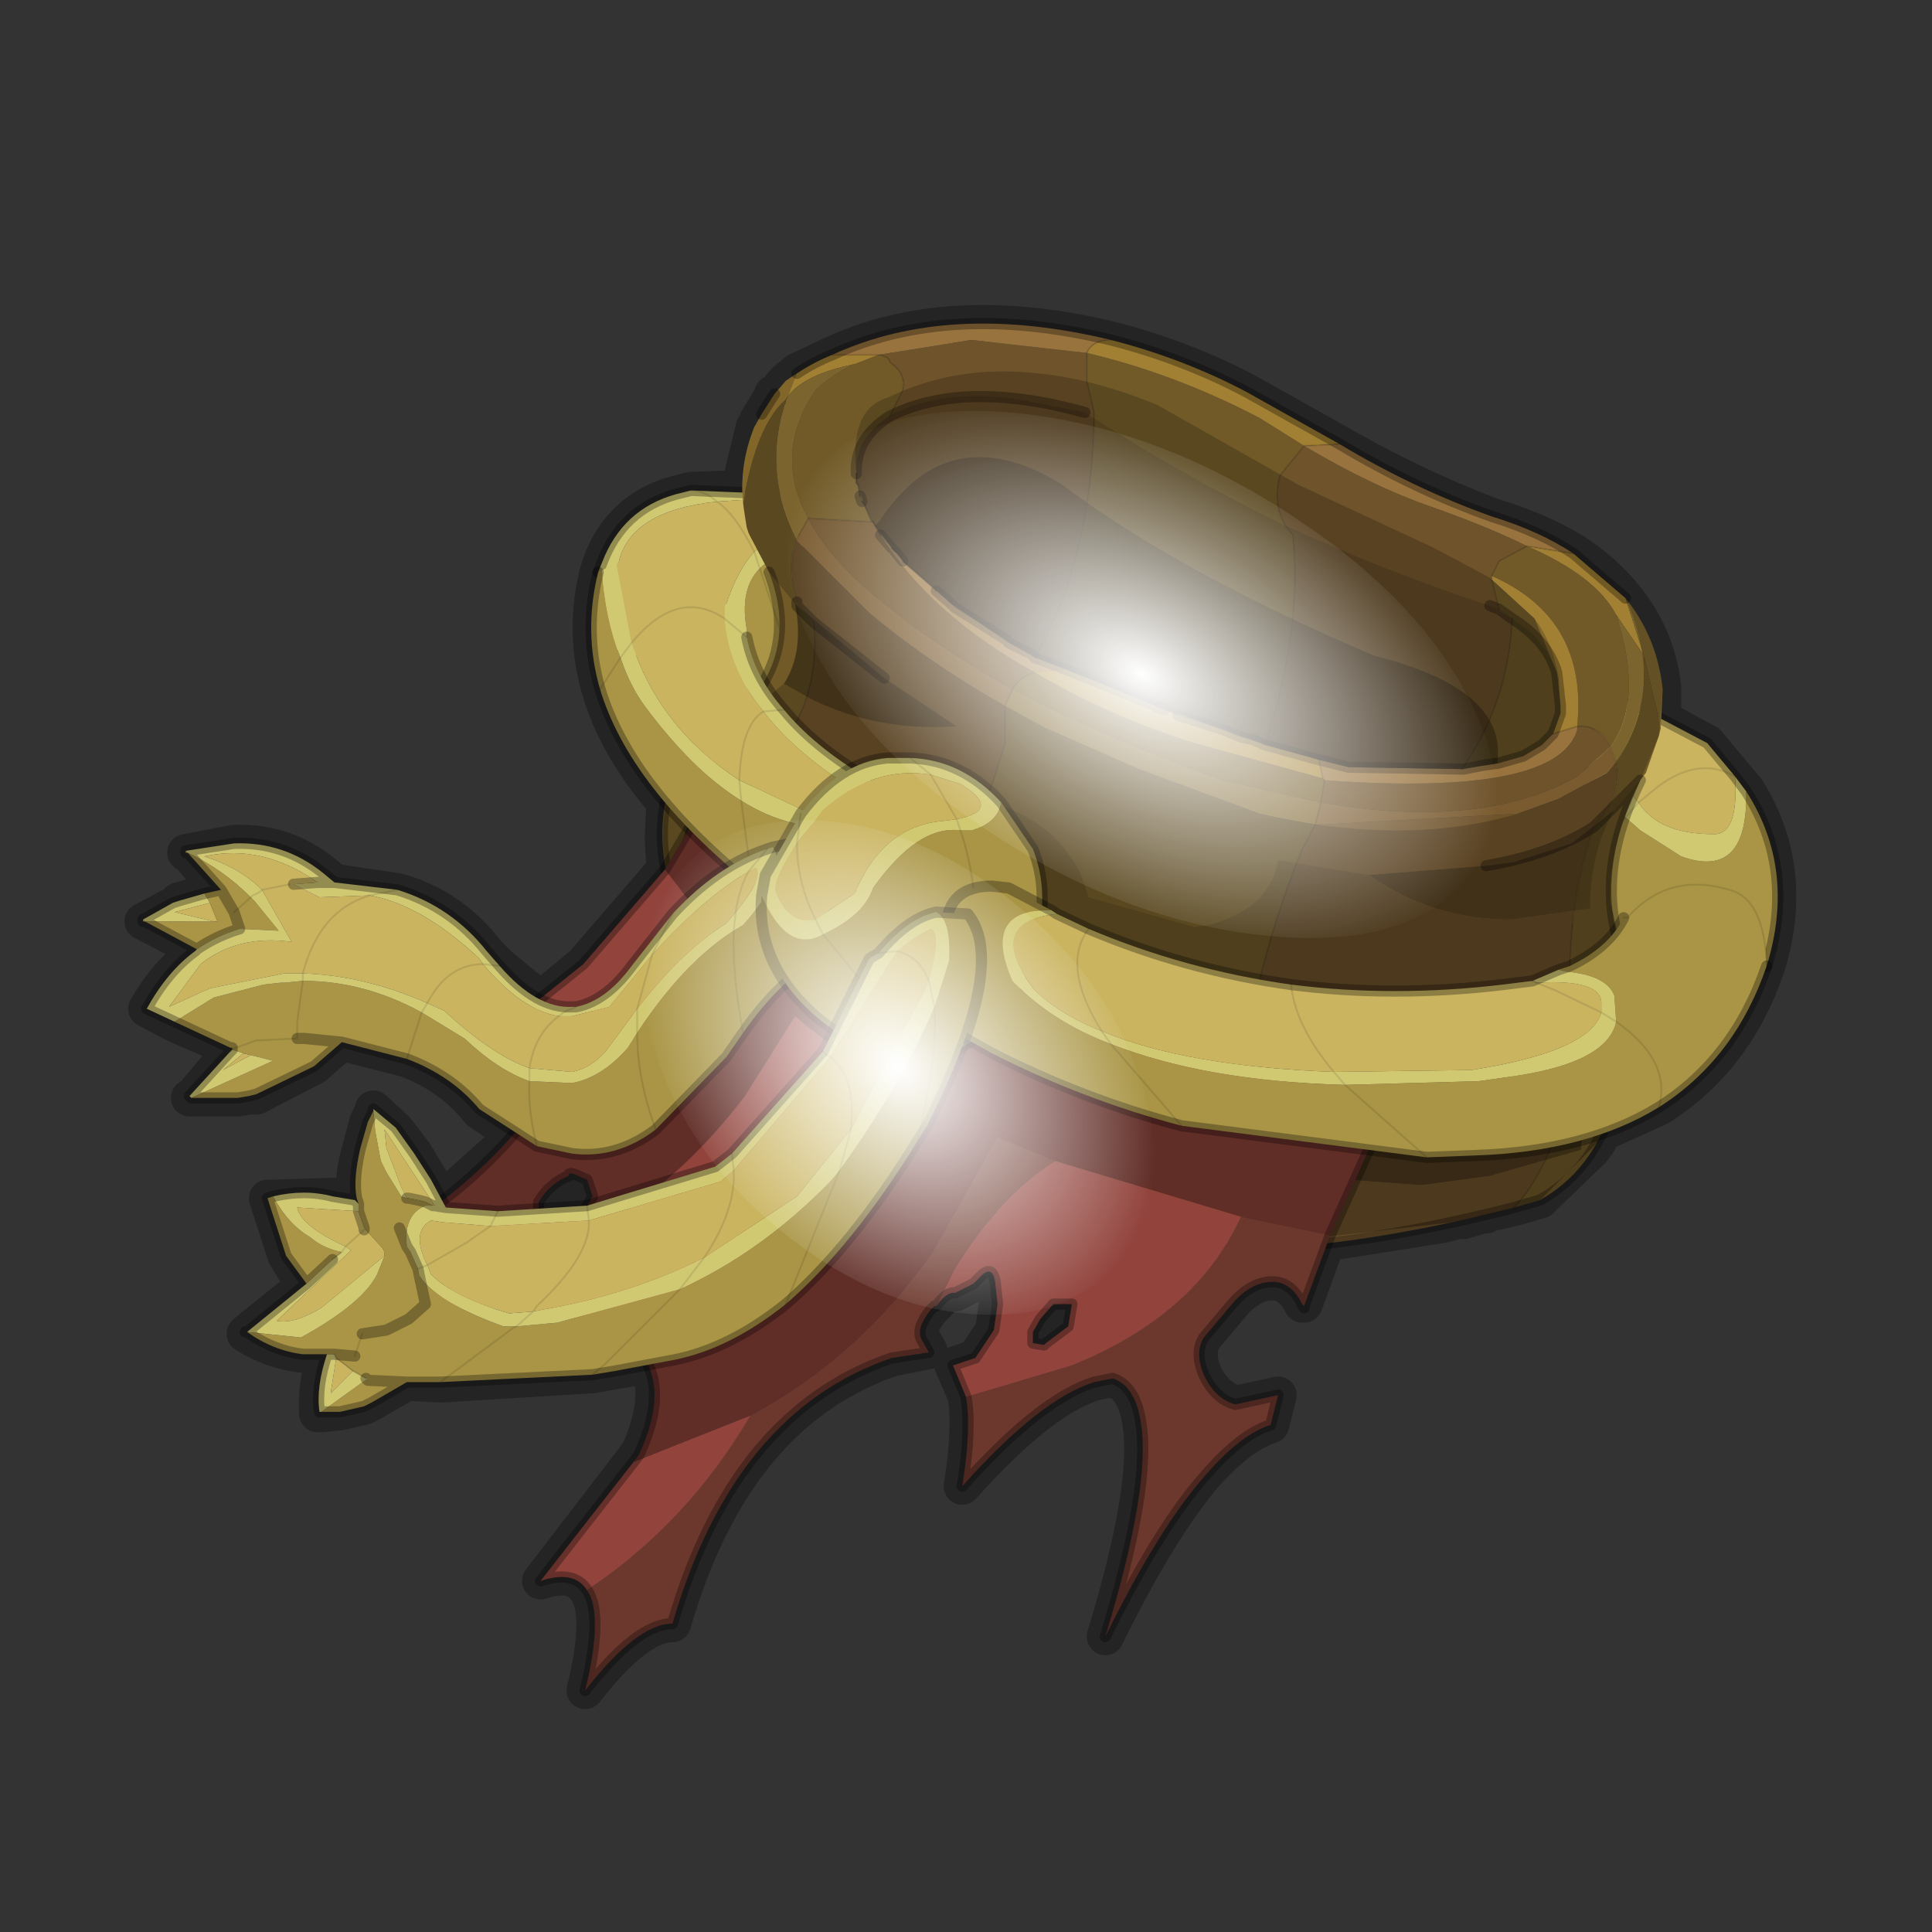 <?xml version="1.0" encoding="UTF-8" standalone="no"?>
<svg xmlns:xlink="http://www.w3.org/1999/xlink" height="520.0px" width="520.0px" xmlns="http://www.w3.org/2000/svg">
  <rect width="100%" height="100%" fill="#333333" stroke="none"/>
  <g transform="matrix(10.0, 0.0, 0.0, 10.0, 0.0, 0.0)">
    <use height="52.0" transform="matrix(1.0, 0.0, 0.0, 1.0, 0.0, 0.0)" width="52.0" xlink:href="#shape0"/>
    <use height="136.85" transform="matrix(0.129, 0.041, 0.0, 0.092, 21.165, 8.819)" width="148.25" xlink:href="#sprite0"/>
    <use height="136.85" transform="matrix(0.093, 0.029, 0.0, 0.091, 17.282, 20.356)" width="148.25" xlink:href="#sprite0"/>
  </g>
  <defs>
    <g id="shape0" transform="matrix(1.0, 0.0, 0.0, 1.0, 0.0, 0.0)">
      <path d="M52.0 0.0 L52.0 52.0 0.0 52.0 0.0 0.0 52.0 0.0" fill="#795fa9" fill-opacity="0.0" fill-rule="evenodd" stroke="none"/>
      <path d="M40.15 13.9 Q41.45 14.3 42.35 14.85 43.2 15.4 43.75 16.1 44.6 17.15 44.75 18.5 L44.75 19.15 44.75 19.35 45.95 20.0 46.7 20.9 47.0 21.25 Q48.35 23.4 47.55 26.0 46.7 28.5 44.65 29.8 L43.1 30.5 43.05 30.65 43.0 30.75 42.85 30.95 41.45 32.3 40.75 32.5 40.1 32.65 40.05 32.65 40.0 32.7 39.9 32.7 39.4 32.85 39.2 32.85 39.05 32.9 38.85 32.95 35.7 33.45 35.1 35.1 35.05 35.1 Q34.75 34.5 34.25 34.5 33.7 34.5 33.2 35.05 L32.4 36.0 Q32.15 36.4 32.4 37.0 32.7 37.6 33.25 37.8 L34.4 37.55 34.2 38.35 Q33.4 38.6 32.45 39.65 31.2 41.1 29.75 44.05 31.0 39.95 30.7 38.25 30.55 37.3 29.95 37.1 L29.45 37.2 Q28.0 37.65 25.9 40.0 26.15 38.45 26.0 37.55 L25.65 36.75 26.25 36.55 26.75 35.8 26.85 35.05 26.8 34.6 Q26.75 33.95 26.35 34.4 L26.2 34.55 25.7 34.8 Q25.5 34.75 25.2 35.1 L25.15 35.15 25.05 35.25 Q24.65 35.75 24.8 36.0 L25.0 36.35 24.0 36.55 Q19.75 38.0 18.1 43.7 17.15 43.7 15.75 45.5 16.25 43.45 15.8 42.8 15.45 42.25 14.55 42.55 L17.2 39.1 Q17.85 37.65 17.45 36.75 L16.5 36.9 15.95 37.0 11.85 37.25 10.95 37.2 10.0 37.75 9.8 37.85 9.15 38.0 8.65 38.05 8.55 38.05 Q8.5 37.35 8.75 36.5 L8.15 36.45 Q7.3 36.35 6.6 35.9 L6.65 35.85 8.2 34.6 7.7 33.8 7.2 32.25 7.35 32.25 8.95 32.2 9.55 32.35 9.65 32.4 9.6 32.3 Q9.45 31.8 9.7 30.95 L9.9 30.2 10.05 29.9 10.05 29.85 10.65 30.4 11.15 31.05 11.6 31.8 11.9 32.3 13.85 30.55 12.9 29.9 Q12.15 28.95 10.95 28.5 L9.2 28.05 8.45 28.7 6.9 29.5 6.7 29.5 6.4 29.55 5.15 29.55 5.1 29.55 5.15 29.55 6.2 28.3 6.25 28.25 6.25 28.2 6.2 28.2 4.7 27.55 3.95 27.15 Q4.5 26.2 5.25 25.65 L5.3 25.6 5.3 25.55 3.85 24.8 4.7 24.35 4.8 24.25 5.5 24.05 5.95 24.0 5.05 22.95 5.0 22.95 6.3 22.7 Q7.65 22.65 8.7 23.5 L9.0 23.75 10.7 24.0 Q12.15 24.4 13.1 25.65 L13.45 26.0 14.55 26.9 15.7 25.95 17.9 23.4 17.9 23.35 17.85 22.55 17.9 21.6 Q16.6 20.1 16.15 18.55 15.7 17.0 16.1 15.4 L16.2 15.1 Q16.75 13.7 18.2 13.3 L18.6 13.2 20.0 13.15 20.0 12.75 20.3 11.5 20.35 11.5 20.4 11.3 20.8 10.65 20.8 10.6 20.85 10.6 21.15 10.25 21.45 10.0 22.4 9.55 Q25.55 8.1 29.9 9.15 31.85 9.65 33.55 10.55 L36.05 11.95 Q38.05 13.1 40.15 13.9 M28.85 35.1 L28.75 35.7 28.15 36.15 28.1 36.2 27.8 36.15 27.8 35.95 27.8 35.85 28.0 35.5 28.35 35.1 28.85 35.1 M14.5 32.35 L14.5 32.6 15.8 32.45 15.85 32.45 15.95 32.2 15.8 31.75 15.45 31.55 Q15.3 31.55 15.3 31.65 14.8 31.8 14.5 32.35" fill="none" stroke="#000000" stroke-linecap="round" stroke-linejoin="round" stroke-opacity="0.302" stroke-width="1.0"/>
      <path d="M46.7 20.9 Q46.8 22.5 46.1 22.45 44.65 22.45 44.1 21.6 L44.65 21.15 Q45.75 20.35 46.7 20.9 45.75 20.35 44.65 21.15 L44.1 21.6 42.85 20.15 43.1 18.5 45.95 20.0 46.7 20.9" fill="#cab460" fill-rule="evenodd" stroke="none"/>
      <path d="M42.75 20.75 L43.75 22.0 44.15 22.35 45.25 23.05 Q47.05 23.7 47.0 21.3 48.35 23.4 47.55 26.0 L45.05 26.55 42.1 24.7 42.15 24.35 Q43.0 22.9 43.75 22.0 43.0 22.9 42.15 24.35 L42.75 20.75" fill="#a99545" fill-rule="evenodd" stroke="none"/>
      <path d="M44.1 21.6 Q44.65 22.45 46.1 22.45 46.8 22.5 46.7 20.9 L47.0 21.3 Q47.05 23.7 45.25 23.05 L44.15 22.35 43.75 22.0 42.75 20.75 42.85 20.15 44.1 21.6 43.75 22.0 44.1 21.6" fill="#d1c872" fill-rule="evenodd" stroke="none"/>
      <path d="M42.85 20.15 L42.75 20.75 42.15 24.35 42.1 24.7 45.05 26.55 47.55 26.0 Q48.35 23.4 47.0 21.3 L46.7 20.9 45.95 20.0 43.1 18.5 42.85 20.15" fill="none" stroke="#000000" stroke-linecap="round" stroke-linejoin="round" stroke-opacity="0.302" stroke-width="0.3"/>
      <path d="M46.7 20.9 Q45.75 20.35 44.65 21.15 L44.1 21.6 M43.75 22.0 L44.1 21.6 M42.15 24.35 Q43.0 22.9 43.75 22.0" fill="none" stroke="#000000" stroke-linecap="round" stroke-linejoin="round" stroke-opacity="0.102" stroke-width="0.05"/>
      <path d="M19.3 13.5 L20.8 13.4 20.9 14.4 20.3 14.85 Q19.8 13.85 19.3 13.5 19.8 13.85 20.3 14.85 19.85 15.35 19.55 16.25 L19.5 16.3 19.5 16.65 Q19.6 17.75 20.2 18.7 L17.15 17.65 17.0 17.3 16.6 15.2 16.65 15.15 Q16.95 13.75 19.3 13.5" fill="#cab460" fill-rule="evenodd" stroke="none"/>
      <path d="M20.45 15.3 Q20.8 14.95 21.4 14.8 L21.65 14.8 22.05 15.85 21.3 18.05 21.0 16.95 20.45 15.3 21.0 16.95 21.3 18.05 21.0 19.0 20.4 18.8 20.1 17.15 20.1 16.95 Q19.9 15.85 20.45 15.3" fill="#a99545" fill-rule="evenodd" stroke="none"/>
      <path d="M19.3 13.5 Q18.95 13.2 18.6 13.2 18.95 13.2 19.3 13.5 16.95 13.75 16.65 15.15 L16.6 15.2 17.0 17.3 17.15 17.65 16.5 17.45 16.1 15.4 16.2 15.15 Q16.75 13.7 18.2 13.3 L18.6 13.2 21.0 13.3 21.65 14.8 21.4 14.8 Q20.8 14.95 20.45 15.3 L20.3 14.85 20.45 15.3 Q19.9 15.85 20.1 16.95 L20.1 17.15 20.4 18.8 20.2 18.7 Q19.6 17.75 19.5 16.65 L19.5 16.3 19.55 16.25 Q19.85 15.35 20.3 14.85 L20.9 14.4 20.8 13.4 19.3 13.5" fill="#d1c872" fill-rule="evenodd" stroke="none"/>
      <path d="M21.65 14.8 L21.0 13.3 18.6 13.2 18.2 13.3 Q16.75 13.7 16.2 15.15 L16.1 15.4 M21.3 18.05 L22.05 15.85 21.65 14.8 M21.0 19.0 L21.3 18.05" fill="none" stroke="#000000" stroke-linecap="round" stroke-linejoin="round" stroke-opacity="0.302" stroke-width="0.3"/>
      <path d="M18.6 13.2 Q18.95 13.2 19.3 13.5 19.8 13.85 20.3 14.85 L20.45 15.3 21.0 16.95 21.3 18.05" fill="none" stroke="#000000" stroke-linecap="round" stroke-linejoin="round" stroke-opacity="0.102" stroke-width="0.05"/>
      <path d="M29.25 9.5 Q31.6 10.05 33.9 11.25 L35.1 12.0 34.45 12.8 Q34.2 13.75 34.8 14.4 35.05 17.0 34.05 20.05 L33.7 19.9 33.45 19.85 33.3 19.8 32.95 19.65 31.7 19.25 31.55 19.15 31.35 19.1 31.55 19.15 31.7 19.25 31.35 19.1 31.2 19.05 31.15 19.05 31.1 19.0 28.65 18.0 27.85 17.7 Q29.4 15.05 29.45 11.1 L29.25 10.25 29.25 9.5 M23.65 9.55 Q23.95 9.6 23.95 9.75 24.4 10.05 24.3 10.5 L23.95 11.2 Q23.0 11.8 23.05 12.75 L23.05 13.0 23.1 13.05 23.15 13.35 23.2 13.5 23.25 13.55 23.45 14.0 23.5 14.05 21.75 13.95 Q20.8 12.2 21.95 10.5 22.35 10.1 23.0 9.8 L23.65 9.55 M27.05 19.0 L28.15 19.6 30.65 20.7 33.9 21.9 34.35 22.0 35.4 22.2 35.05 22.85 Q33.55 26.55 33.25 30.45 33.3 33.2 32.65 33.65 26.5 33.65 22.7 30.5 22.2 29.55 22.85 28.35 25.6 24.9 27.05 20.0 L27.05 19.0 M35.55 21.6 L32.9 21.0 Q29.7 19.85 27.25 18.55 27.45 18.2 27.85 18.1 29.9 19.3 32.15 20.0 L35.6 20.95 35.65 21.0 35.55 21.6 M40.15 15.5 L40.35 15.1 41.1 14.7 Q42.95 15.5 43.5 16.55 44.25 18.85 43.35 20.1 43.05 19.5 42.45 19.55 42.75 16.65 40.15 15.5 M40.7 16.65 L40.35 16.4 40.15 15.6 41.3 16.65 41.9 18.1 Q41.65 17.25 40.7 16.65 41.65 17.25 41.9 18.1 L42.0 19.0 42.0 19.05 42.0 19.1 42.0 19.2 41.8 19.75 41.55 20.0 41.5 20.05 41.0 20.35 40.3 20.55 40.25 20.55 39.9 20.6 39.4 20.7 39.35 20.7 Q40.6 18.9 40.7 16.65 M44.7 19.6 L44.65 19.8 44.3 20.8 44.15 21.0 Q42.9 23.5 43.65 25.6 44.2 30.75 41.45 32.3 L40.75 32.5 Q42.05 31.1 42.4 28.1 41.95 25.05 42.9 22.25 L44.15 21.0 42.9 22.25 Q43.7 21.35 43.5 20.5 44.35 19.3 44.25 17.65 L44.7 19.6 M20.0 13.55 Q20.35 11.45 21.15 10.75 L21.15 10.85 21.1 10.9 21.1 10.95 Q20.55 12.8 21.45 14.5 21.15 15.2 21.45 16.2 L21.45 16.3 21.9 16.75 Q22.15 19.3 20.2 20.95 18.95 22.15 18.3 24.65 16.7 20.65 20.5 18.45 21.35 17.1 20.7 15.4 L20.2 14.45 20.15 14.35 20.1 14.2 20.0 13.55" fill="#715a28" fill-rule="evenodd" stroke="none"/>
      <path d="M29.25 9.5 L29.25 10.25 29.45 11.1 Q29.4 15.05 27.85 17.7 L27.75 17.6 27.15 17.3 27.05 17.2 25.7 16.35 25.6 16.25 25.2 15.9 25.1 15.8 24.35 15.15 24.3 15.1 24.1 14.85 24.0 14.75 23.7 14.4 Q25.05 16.55 27.85 18.1 27.45 18.2 27.25 18.55 25.1 17.35 23.5 16.0 22.3 15.0 21.75 13.95 L23.5 14.05 23.45 14.0 23.25 13.55 23.2 13.5 23.15 13.35 23.1 13.05 23.05 13.0 23.05 12.75 Q23.0 11.8 23.95 11.2 L24.3 10.5 Q24.4 10.05 23.95 9.75 23.95 9.6 23.65 9.55 L26.15 9.15 29.25 9.5 M34.05 20.05 Q35.05 17.0 34.8 14.4 34.2 13.75 34.45 12.8 L35.1 12.0 Q36.95 13.1 38.55 13.65 40.1 14.2 41.1 14.7 L40.35 15.1 40.15 15.5 40.15 15.6 40.35 16.4 40.1 16.3 40.35 16.4 40.7 16.65 Q40.6 18.9 39.35 20.7 L36.3 20.65 35.5 20.45 34.05 20.05 M29.2 11.1 Q25.95 10.2 23.95 11.2 25.95 10.2 29.2 11.1 M21.45 14.5 L21.45 14.55 23.4 16.5 Q25.0 17.85 27.05 19.0 L27.05 20.0 Q25.6 24.9 22.85 28.35 22.2 29.55 22.7 30.5 L21.05 28.9 Q19.05 26.55 18.3 24.65 18.95 22.15 20.2 20.95 22.15 19.3 21.9 16.75 L21.45 16.3 21.45 16.2 Q21.15 15.2 21.45 14.5 M32.65 33.65 Q33.3 33.2 33.25 30.45 33.55 26.55 35.05 22.85 L35.4 22.2 40.85 21.9 41.95 21.5 43.25 20.8 43.5 20.5 Q43.7 21.35 42.9 22.25 41.75 23.0 40.0 23.3 41.75 23.0 42.9 22.25 41.95 25.05 42.4 28.1 42.05 31.1 40.75 32.5 36.3 33.65 32.65 33.65 M43.35 20.1 L42.45 20.9 Q39.85 22.35 35.55 21.6 L35.65 21.0 Q41.9 21.45 42.45 19.65 L42.45 19.55 Q43.05 19.5 43.35 20.1 M23.8 18.25 L21.9 16.75 23.8 18.25 M23.7 14.4 L23.5 14.05 23.7 14.4 M24.1 14.85 L24.05 14.8 24.0 14.75 24.05 14.8 24.1 14.85" fill="#6f532b" fill-rule="evenodd" stroke="none"/>
      <path d="M35.1 12.0 L33.9 11.25 Q31.6 10.05 29.25 9.5 29.4 9.15 29.9 9.15 31.85 9.65 33.55 10.55 L36.05 11.95 35.1 12.0 M28.65 18.0 L31.1 19.0 31.15 19.05 31.2 19.05 31.35 19.1 31.7 19.25 32.95 19.65 33.3 19.8 33.45 19.85 33.7 19.9 34.05 20.05 35.5 20.45 35.6 20.95 32.15 20.0 Q29.9 19.3 27.85 18.1 L28.65 18.0 M41.1 14.7 L42.35 14.9 43.75 16.1 44.25 17.65 43.5 16.55 Q42.95 15.5 41.1 14.7 M40.15 15.6 L40.15 15.5 Q42.75 16.65 42.45 19.55 L41.8 19.75 42.0 19.2 42.0 19.1 42.0 19.05 42.0 19.0 41.9 18.1 41.3 16.65 40.15 15.6 M22.4 9.55 L23.65 9.55 23.0 9.8 Q21.55 10.1 21.15 10.75 20.35 11.45 20.0 13.55 19.9 12.5 20.3 11.5 L20.5 11.15 20.75 10.75 20.85 10.6 21.15 10.25 21.45 10.05 Q21.9 9.75 22.4 9.55" fill="#a28033" fill-rule="evenodd" stroke="none"/>
      <path d="M27.85 17.7 L28.65 18.0 27.85 18.1 Q25.05 16.55 23.7 14.4 L24.0 14.75 24.1 14.85 24.3 15.1 24.35 15.15 25.1 15.8 25.2 15.9 25.6 16.25 25.7 16.35 27.05 17.2 27.15 17.3 27.75 17.6 27.85 17.7 M35.1 12.0 L36.05 11.95 Q38.05 13.15 40.15 13.9 41.45 14.3 42.35 14.9 L41.1 14.7 Q40.1 14.2 38.55 13.65 36.95 13.1 35.1 12.0 M29.9 9.15 Q29.4 9.15 29.25 9.5 L26.15 9.15 23.65 9.55 22.4 9.55 Q25.55 8.1 29.9 9.15 M35.65 21.0 L35.6 20.95 35.5 20.45 36.3 20.65 39.35 20.7 39.4 20.7 39.9 20.6 40.25 20.55 40.3 20.55 41.0 20.35 41.5 20.05 41.55 20.0 41.8 19.75 42.45 19.55 42.45 19.65 Q41.9 21.45 35.65 21.0" fill="#98733d" fill-rule="evenodd" stroke="none"/>
      <path d="M27.05 19.0 L27.25 18.55 Q29.7 19.85 32.9 21.0 L35.55 21.6 35.4 22.2 34.35 22.0 33.9 21.9 30.65 20.7 28.15 19.6 27.05 19.0 M21.75 13.95 L21.7 14.05 21.45 14.5 Q20.55 12.8 21.1 10.95 L21.1 10.9 21.15 10.85 21.15 10.75 Q21.55 10.1 23.0 9.8 22.35 10.1 21.95 10.5 20.8 12.2 21.75 13.95 M43.5 20.5 L43.35 20.15 43.35 20.1 Q44.25 18.85 43.5 16.55 L44.25 17.65 43.75 16.1 Q44.6 17.15 44.75 18.55 L44.7 19.6 44.25 17.65 Q44.35 19.3 43.5 20.5" fill="#7c642e" fill-rule="evenodd" stroke="none"/>
      <path d="M27.25 18.55 L27.05 19.0 Q25.0 17.85 23.4 16.5 L21.45 14.55 21.45 14.5 21.7 14.05 21.75 13.95 Q22.3 15.0 23.5 16.0 25.1 17.35 27.25 18.55 M35.4 22.2 L35.55 21.6 Q39.85 22.35 42.45 20.9 L43.35 20.1 43.35 20.15 43.5 20.5 43.25 20.8 41.95 21.5 40.85 21.9 35.4 22.2" fill="#7a5b30" fill-rule="evenodd" stroke="none"/>
      <path d="M29.25 9.5 L29.25 10.25 29.45 11.1 Q29.4 15.05 27.85 17.7 M34.05 20.05 Q35.05 17.0 34.8 14.4 34.2 13.75 34.45 12.8 L35.1 12.0 36.05 11.95 M29.9 9.15 Q29.4 9.15 29.25 9.5 M23.65 9.55 Q23.95 9.6 23.95 9.75 24.4 10.05 24.3 10.5 L23.95 11.2 M27.25 18.55 L27.05 19.0 27.05 20.0 Q25.6 24.9 22.85 28.35 22.2 29.55 22.7 30.5 M35.4 22.2 L35.55 21.6 35.65 21.0 35.6 20.95 M21.75 13.95 L21.7 14.05 21.45 14.5 Q21.15 15.2 21.45 16.2 M32.65 33.65 Q33.3 33.2 33.25 30.45 33.55 26.55 35.05 22.85 L35.4 22.2 M43.5 20.5 L43.35 20.15 43.35 20.1 M27.85 18.1 Q27.45 18.2 27.25 18.55 M40.15 15.5 L40.35 15.1 41.1 14.7 42.35 14.9 M40.15 15.6 L40.15 15.5 M42.45 19.55 Q43.05 19.5 43.35 20.1 M40.15 15.6 L40.35 16.4 M41.8 19.75 L42.45 19.55 M42.9 22.25 Q41.95 25.05 42.4 28.1 42.05 31.1 40.75 32.5 M43.5 20.5 Q43.7 21.35 42.9 22.25 M39.35 20.7 Q40.6 18.9 40.7 16.65 M35.5 20.45 L35.6 20.95 M23.65 9.55 L22.4 9.55 M23.5 14.05 L21.75 13.95 M18.3 24.65 Q18.95 22.15 20.2 20.95 22.15 19.3 21.9 16.75" fill="none" stroke="#000000" stroke-linecap="round" stroke-linejoin="round" stroke-opacity="0.102" stroke-width="0.05"/>
      <path d="M27.85 17.7 L28.65 18.0 31.1 19.0 31.15 19.05 31.2 19.05 31.35 19.1 M31.7 19.25 L32.95 19.65 33.3 19.8 33.45 19.85 33.7 19.9 34.05 20.05 35.5 20.45 36.3 20.65 39.35 20.7 39.4 20.7 39.9 20.6 40.25 20.55 40.3 20.55 41.0 20.35 41.5 20.05 41.55 20.0 41.8 19.75 42.0 19.2 42.0 19.1 42.0 19.05 42.0 19.0 41.9 18.1 M36.05 11.95 L33.55 10.55 Q31.85 9.65 29.9 9.15 M23.95 11.2 Q25.95 10.2 29.2 11.1 M27.85 17.7 L27.75 17.6 27.15 17.3 27.05 17.2 25.7 16.35 25.6 16.25 25.2 15.9 M24.3 15.1 L24.1 14.85 M24.0 14.75 L23.7 14.4 M22.7 30.5 Q26.5 33.65 32.65 33.65 M42.35 14.9 Q41.45 14.3 40.15 13.9 38.05 13.15 36.05 11.95 M40.35 16.4 L40.1 16.3 M40.35 16.4 L40.7 16.65 Q41.65 17.25 41.9 18.1 M42.35 14.9 L43.75 16.1 M44.15 21.0 Q42.9 23.5 43.65 25.6 44.2 30.75 41.45 32.3 L40.75 32.5 Q36.3 33.65 32.65 33.65 M42.9 22.25 Q41.75 23.0 40.0 23.3 M44.15 21.0 L42.9 22.25 M22.4 9.55 Q21.9 9.75 21.45 10.05 M20.85 10.6 L20.75 10.75 20.5 11.15 M21.45 16.2 L21.45 16.3 21.9 16.75 23.8 18.25 M23.95 11.2 Q23.0 11.8 23.05 12.75 M23.15 13.35 L23.2 13.5 M18.3 24.65 Q16.7 20.65 20.5 18.45 21.35 17.1 20.7 15.4 M22.7 30.5 L21.05 28.9 Q19.05 26.55 18.3 24.65 M22.4 9.55 Q25.55 8.1 29.9 9.15" fill="none" stroke="#000000" stroke-linecap="round" stroke-linejoin="round" stroke-opacity="0.302" stroke-width="0.3"/>
      <path d="M31.35 19.1 L31.55 19.15 31.7 19.25 M25.2 15.9 L25.1 15.8 24.35 15.15 24.3 15.1 M23.05 12.75 L23.05 13.0 23.1 13.05 23.15 13.35 M23.2 13.5 L23.25 13.55 23.45 14.0 23.5 14.05 23.7 14.4 M24.0 14.75 L24.05 14.8 24.1 14.85" fill="none" stroke="#000000" stroke-linecap="round" stroke-linejoin="round" stroke-opacity="0.302" stroke-width="0.05"/>
      <path d="M41.95 18.25 L41.85 17.95 41.65 17.55 41.25 17.05 40.7 16.65 40.35 16.45 40.35 16.4 40.1 16.3 Q37.2 15.35 34.4 14.05 31.75 12.75 29.2 11.1 L27.45 10.75 Q25.4 10.45 24.0 11.15 L23.95 11.2 Q23.0 11.8 23.05 12.75 22.85 11.0 23.9 10.7 25.75 9.8 27.95 10.05 29.45 10.2 31.15 10.9 L34.95 13.05 38.6 14.75 40.1 15.55 41.3 16.65 Q41.8 17.3 41.95 18.25 M42.0 19.05 L42.0 19.0 Q42.0 18.8 42.0 19.05 M21.4 16.25 L20.7 15.4 20.2 14.45 20.15 14.35 20.1 14.2 Q19.8 12.75 20.3 11.5 L20.8 10.65 20.85 10.6 21.15 10.25 21.45 10.05 21.1 10.95 Q20.55 12.8 21.45 14.55 L23.4 16.5 Q25.45 18.2 28.15 19.6 L30.65 20.7 33.9 21.9 34.35 22.0 Q38.0 22.75 40.85 21.9 L41.95 21.5 43.25 20.8 Q44.95 18.8 43.75 16.1 44.6 17.15 44.75 18.55 L44.65 19.8 44.15 21.0 43.45 21.8 42.3 22.7 40.75 23.2 40.0 23.3 36.85 23.55 34.4 23.15 Q34.15 24.5 32.5 24.9 L32.15 24.95 29.3 24.15 29.1 23.55 Q28.4 22.1 26.7 21.6 L25.4 25.25 19.35 20.45 Q18.7 21.5 18.3 22.85 L18.65 23.25 19.7 24.3 18.55 25.2 18.3 24.65 18.1 24.0 Q17.8 23.1 17.85 22.3 17.9 20.75 19.05 19.55 L19.35 20.45 Q20.1 19.2 21.1 18.4 L21.8 18.8 Q23.6 19.7 25.75 19.55 L23.8 18.25 21.4 16.25" fill="#000000" fill-opacity="0.2" fill-rule="evenodd" stroke="none"/>
      <path d="M23.05 12.75 Q23.0 11.8 23.95 11.2 L24.0 11.15 Q25.4 10.45 27.45 10.75 L29.2 11.1 Q31.75 12.75 34.4 14.05 37.2 15.35 40.1 16.3 L40.35 16.4 40.35 16.45 40.7 16.65 41.25 17.05 41.65 17.55 41.85 17.95 41.95 18.25 42.0 19.0 42.0 19.05 42.0 19.2 41.8 19.75 41.55 20.0 41.5 20.05 41.0 20.35 40.3 20.55 Q40.6 18.55 37.0 17.65 35.0 16.8 33.35 15.95 30.6 14.55 28.6 13.05 27.4 12.3 26.35 12.3 24.8 12.3 23.65 14.05 L23.55 14.15 23.5 14.05 23.25 13.55 23.1 13.05 23.05 13.0 23.05 12.75 M44.15 21.0 L43.65 22.2 Q43.3 23.3 43.35 24.3 L43.65 25.6 43.75 27.3 Q43.7 29.45 43.0 30.75 L41.45 32.3 40.75 32.5 40.0 32.7 39.05 32.9 32.65 33.65 Q28.8 33.65 25.9 32.45 27.75 31.25 27.75 29.65 L31.45 31.05 32.95 31.5 38.25 31.9 40.1 31.65 42.55 30.95 42.9 28.1 32.3 28.1 25.4 25.25 26.7 21.6 Q28.4 22.1 29.1 23.55 L29.3 24.15 32.15 24.95 32.5 24.9 Q34.15 24.5 34.4 23.15 L36.85 23.55 Q38.55 24.75 40.65 24.75 L42.8 24.45 42.8 24.25 Q42.85 22.85 43.45 21.8 L44.15 21.0 M22.1 29.95 L21.05 28.9 20.5 28.2 22.1 26.35 23.55 27.4 22.1 29.95" fill="#000000" fill-opacity="0.302" fill-rule="evenodd" stroke="none"/>
      <path d="M23.55 14.15 L23.65 14.05 Q24.8 12.3 26.35 12.3 27.4 12.3 28.6 13.05 30.6 14.55 33.35 15.95 35.0 16.8 37.0 17.65 40.6 18.55 40.3 20.55 L39.35 20.7 36.3 20.65 35.5 20.45 34.05 20.05 31.55 19.15 31.1 19.0 28.65 18.0 27.85 17.7 27.15 17.3 25.6 16.25 25.1 15.8 24.35 15.15 24.05 14.8 23.7 14.35 23.55 14.15 M25.9 32.45 L24.5 31.75 22.7 30.5 22.1 29.95 23.55 27.4 22.1 26.35 20.5 28.2 Q19.25 26.6 18.55 25.2 L19.7 24.3 18.65 23.25 18.3 22.85 Q18.7 21.5 19.35 20.45 L25.4 25.25 32.3 28.1 42.9 28.1 42.55 30.95 40.1 31.65 38.25 31.9 32.95 31.5 31.45 31.05 27.75 29.65 Q27.75 31.25 25.9 32.45" fill="#000000" fill-opacity="0.502" fill-rule="evenodd" stroke="none"/>
      <path d="M21.1 18.4 Q21.65 17.55 21.4 16.25 L23.8 18.25 25.75 19.55 Q23.6 19.7 21.8 18.8 L21.1 18.4 M36.85 23.55 L40.0 23.3 40.75 23.2 42.3 22.7 43.45 21.8 Q42.85 22.85 42.8 24.25 L42.8 24.45 40.65 24.75 Q38.55 24.75 36.85 23.55" fill="#000000" fill-opacity="0.412" fill-rule="evenodd" stroke="none"/>
      <path d="M20.2 38.1 Q23.15 36.5 25.1 33.7 L26.85 30.6 28.4 31.25 Q26.9 32.2 25.7 34.15 L25.2 35.15 25.15 35.15 25.05 35.25 Q24.65 35.75 24.8 36.05 L25.0 36.4 24.0 36.55 Q19.75 38.0 18.1 43.7 17.15 43.7 15.75 45.5 16.25 43.45 15.8 42.8 18.5 41.0 20.2 38.1 M33.4 32.75 L35.8 33.25 35.1 35.15 35.05 35.1 Q34.75 34.5 34.25 34.5 33.7 34.5 33.2 35.05 L32.4 36.0 Q32.15 36.4 32.4 37.0 32.7 37.65 33.25 37.8 L34.4 37.55 34.2 38.35 Q33.4 38.6 32.45 39.7 31.2 41.1 29.75 44.05 31.0 39.95 30.7 38.25 30.55 37.3 29.95 37.1 L29.45 37.2 Q28.0 37.65 25.9 40.0 26.15 38.45 26.0 37.6 L28.85 36.75 Q32.2 35.4 33.4 32.75 M11.6 32.55 L12.5 32.95 11.05 32.95 11.6 32.55" fill="#6c382d" fill-rule="evenodd" stroke="none"/>
      <path d="M28.4 31.25 L26.85 30.6 25.1 33.7 Q23.15 36.5 20.2 38.1 L17.05 39.35 17.2 39.15 Q18.1 37.2 17.05 36.2 L23.85 29.1 Q22.5 28.3 21.4 27.35 L20.05 29.5 Q18.45 31.6 16.5 32.8 L12.7 33.0 12.65 32.95 12.5 32.95 11.6 32.55 Q14.0 30.8 15.45 28.25 L19.65 25.7 17.9 23.4 18.85 21.8 37.2 30.15 35.8 33.25 33.4 32.75 28.4 31.25 M15.3 31.65 Q14.8 31.85 14.5 32.35 14.45 32.9 14.95 32.8 L15.15 32.8 15.75 32.55 15.95 32.2 15.8 31.75 15.45 31.6 Q15.3 31.55 15.3 31.65" fill="#612d27" fill-rule="evenodd" stroke="none"/>
      <path d="M28.4 31.25 L33.4 32.75 Q32.2 35.4 28.85 36.75 L26.0 37.6 25.65 36.75 26.25 36.55 26.75 35.8 26.85 35.1 26.8 34.65 Q26.75 33.95 26.35 34.4 L26.2 34.55 25.7 34.8 Q25.5 34.75 25.2 35.15 L25.7 34.15 Q26.9 32.2 28.4 31.25 M17.9 23.4 L19.65 25.7 15.45 28.25 15.95 27.35 13.95 27.35 15.7 25.95 17.9 23.4 M12.7 33.0 L16.5 32.8 Q18.45 31.6 20.05 29.5 L21.4 27.35 Q22.5 28.3 23.85 29.1 L17.05 36.2 Q15.65 34.9 10.9 35.35 13.2 33.95 12.7 33.0 M17.05 39.35 L20.2 38.1 Q18.5 41.0 15.8 42.8 15.45 42.25 14.55 42.55 L17.05 39.35 M28.1 36.2 L28.15 36.15 28.75 35.7 28.85 35.1 28.35 35.1 28.0 35.5 27.8 35.85 27.8 35.95 27.8 36.15 28.1 36.2" fill="#91433c" fill-rule="evenodd" stroke="none"/>
      <path d="M35.8 33.25 L37.2 30.15 18.85 21.8 17.9 23.4 15.7 25.95 13.95 27.35 15.95 27.35 15.45 28.25 Q14.0 30.8 11.6 32.55 L11.05 32.95 12.5 32.95 12.65 32.95 12.7 33.0 Q13.2 33.95 10.9 35.35 15.65 34.9 17.05 36.2 18.1 37.2 17.2 39.15 L17.05 39.35 M15.8 42.8 Q16.25 43.45 15.75 45.5 17.15 43.7 18.1 43.7 19.75 38.0 24.0 36.55 L25.0 36.4 24.8 36.05 Q24.65 35.75 25.05 35.25 L25.15 35.15 M35.1 35.15 L35.8 33.25 M35.1 35.15 L35.1 35.2 35.05 35.1 Q34.75 34.5 34.25 34.5 33.7 34.5 33.2 35.05 L32.4 36.0 Q32.15 36.4 32.4 37.0 32.7 37.65 33.25 37.8 L34.4 37.55 34.2 38.35 Q33.4 38.6 32.45 39.7 31.2 41.1 29.75 44.05 31.0 39.95 30.7 38.25 30.55 37.3 29.95 37.1 L29.45 37.2 Q28.0 37.65 25.9 40.0 26.15 38.45 26.0 37.6 L25.65 36.75 26.25 36.55 26.75 35.8 26.85 35.1 26.8 34.65 Q26.75 33.95 26.35 34.4 L26.2 34.55 25.7 34.8 Q25.5 34.75 25.2 35.15 M28.1 36.2 L27.8 36.15 27.8 35.95 27.8 35.85 28.0 35.5 28.35 35.1 28.85 35.1 28.75 35.7 28.15 36.15 28.1 36.2 M27.8 36.15 L27.8 35.95 M15.45 31.6 L15.3 31.65 Q14.8 31.85 14.5 32.35 14.45 32.9 14.95 32.8 L15.15 32.8 15.75 32.55 15.95 32.2 15.8 31.75 15.45 31.6 Q15.3 31.55 15.3 31.65 M15.8 42.8 Q15.45 42.25 14.55 42.55 L17.05 39.35" fill="none" stroke="#000000" stroke-linecap="round" stroke-linejoin="round" stroke-opacity="0.302" stroke-width="0.3"/>
      <path d="M29.5 25.05 L31.5 30.2" fill="none" stroke="#000000" stroke-linecap="round" stroke-linejoin="round" stroke-opacity="0.102" stroke-width="0.05"/>
      <path d="M19.55 16.25 L19.5 16.3 19.5 16.65 Q18.25 15.8 17.0 17.3 18.25 15.8 19.5 16.65 19.6 18.0 20.55 19.15 19.95 19.5 19.9 21.0 19.95 19.5 20.55 19.15 21.5 20.4 23.4 21.5 L22.7 22.25 22.65 22.2 22.7 22.2 22.25 22.1 19.9 21.0 Q17.75 19.6 17.0 17.3 L16.6 15.2 16.6 15.15 16.65 15.15 Q18.25 14.55 19.55 16.25" fill="#cab460" fill-rule="evenodd" stroke="none"/>
      <path d="M16.2 15.35 Q16.3 16.7 16.7 17.7 L16.15 18.55 16.7 17.7 Q16.95 18.45 17.35 19.0 18.65 20.75 19.95 21.55 L20.25 23.85 Q16.95 21.2 16.15 18.55 15.7 17.0 16.1 15.4 L16.2 15.35 M22.65 22.2 L22.7 22.25 20.85 24.3 20.25 23.85 19.95 21.55 Q21.3 22.4 22.65 22.2" fill="#a99545" fill-rule="evenodd" stroke="none"/>
      <path d="M19.5 16.65 L19.5 16.3 19.55 16.25 20.1 17.15 19.5 16.65 20.1 17.15 Q20.3 18.2 21.1 19.1 L20.55 19.15 21.1 19.1 Q22.0 20.2 23.7 21.15 L23.4 21.5 Q21.5 20.4 20.55 19.15 19.6 18.0 19.5 16.65 M16.6 15.15 L16.6 15.2 17.0 17.3 16.7 17.7 17.0 17.3 Q17.75 19.6 19.9 21.0 L19.95 21.55 19.9 21.0 22.25 22.1 22.7 22.2 22.65 22.2 Q21.3 22.4 19.95 21.55 18.65 20.75 17.35 19.0 16.95 18.45 16.7 17.7 16.3 16.7 16.2 15.35 L16.6 15.15" fill="#d1c872" fill-rule="evenodd" stroke="none"/>
      <path d="M16.1 15.4 Q15.7 17.0 16.15 18.55 M22.7 22.25 L23.4 21.5 23.7 21.15 Q22.0 20.2 21.1 19.1 20.3 18.2 20.1 17.15 M22.7 22.25 L20.85 24.3 20.25 23.85 Q16.95 21.2 16.15 18.55" fill="none" stroke="#000000" stroke-linecap="round" stroke-linejoin="round" stroke-opacity="0.302" stroke-width="0.3"/>
      <path d="M17.0 17.3 Q18.25 15.8 19.5 16.65 L20.1 17.15 M16.7 17.7 L17.0 17.3 M19.9 21.0 Q19.95 19.5 20.55 19.15 L21.1 19.1 M16.15 18.55 L16.7 17.7 M19.95 21.55 L19.9 21.0 M19.95 21.55 L20.25 23.85" fill="none" stroke="#000000" stroke-linecap="round" stroke-linejoin="round" stroke-opacity="0.102" stroke-width="0.05"/>
      <path d="M5.0 22.9 L5.05 22.95 5.0 22.95 5.0 22.9 M7.05 23.95 Q6.45 23.35 5.5 23.05 7.05 22.7 8.55 23.75 L7.9 23.8 8.6 24.15 9.95 24.1 Q11.35 24.35 12.9 25.8 L13.0 25.95 Q14.05 27.2 15.05 27.35 L15.4 27.35 16.4 27.1 17.55 25.7 Q18.9 24.2 20.15 23.45 L20.35 23.35 Q20.55 23.65 19.8 24.55 19.9 23.9 20.15 23.45 19.9 23.9 19.8 24.55 L19.55 24.85 Q18.35 25.6 17.15 27.15 L16.3 28.3 Q15.9 28.75 15.4 28.85 L14.25 28.75 Q14.4 27.8 15.05 27.35 14.4 27.8 14.25 28.75 13.25 28.4 11.95 27.2 L11.5 27.0 Q12.05 25.95 13.0 25.95 12.05 25.95 11.5 27.0 9.8 26.25 8.15 26.2 L7.65 26.2 5.65 26.6 4.55 27.1 5.4 25.95 Q6.4 25.15 7.85 25.35 L7.05 23.95 7.8 23.8 7.05 23.95 M5.65 24.3 L5.85 24.8 5.75 24.8 4.7 24.55 5.65 24.3 M3.85 24.75 L3.9 24.8 3.85 24.8 3.85 24.75 M5.15 29.55 L5.1 29.5 5.15 29.55 M6.2 28.3 L6.25 28.25 6.2 28.3 M6.75 28.4 L6.0 28.8 6.55 28.35 6.75 28.4 M17.15 27.15 L17.55 25.7 17.15 27.15 M9.95 24.1 Q8.6 24.5 8.15 26.2 8.6 24.5 9.95 24.1" fill="#cab460" fill-rule="evenodd" stroke="none"/>
      <path d="M5.05 22.95 Q6.0 23.4 6.75 24.15 L6.85 24.25 7.5 25.05 6.45 25.0 Q5.8 25.2 5.3 25.55 L3.9 24.8 5.75 24.8 5.85 24.8 5.65 24.3 5.5 24.05 5.95 23.95 6.3 24.55 6.45 25.0 6.3 24.55 5.95 23.95 5.05 22.95 M4.7 27.5 L5.75 26.85 7.1 26.5 7.55 26.45 7.65 26.45 8.15 26.4 8.0 27.5 8.0 27.95 7.0 28.0 6.9 28.0 6.35 28.2 6.25 28.25 6.25 28.2 6.2 28.2 4.7 27.5 M19.75 25.05 L20.0 24.9 Q21.25 23.5 20.8 22.8 L21.75 22.6 Q22.6 23.6 22.15 25.75 21.05 26.3 20.0 27.8 L19.55 28.45 17.65 30.4 Q16.6 31.2 15.4 31.05 L14.45 30.85 12.9 29.85 Q12.15 28.95 10.95 28.5 L9.2 28.05 8.45 28.7 6.9 29.45 6.7 29.5 6.4 29.55 5.15 29.55 7.35 28.55 6.75 28.4 6.55 28.35 6.25 28.25 6.35 28.2 6.9 28.0 7.0 28.0 8.0 27.95 8.0 27.5 8.15 26.4 Q9.8 26.4 11.35 27.25 L12.5 27.95 Q13.4 28.8 14.25 29.1 L15.4 29.15 Q16.2 29.0 16.9 28.2 L17.15 27.8 Q18.4 25.9 19.75 25.05 19.7 26.2 20.0 27.8 19.7 26.2 19.75 25.05 M17.65 30.4 Q17.15 29.05 17.15 27.8 17.15 29.05 17.65 30.4 M14.45 30.85 Q14.2 29.85 14.25 29.1 14.2 29.85 14.45 30.85 M6.3 24.55 L6.75 24.15 6.3 24.55 M9.2 28.05 L8.2 27.95 8.0 27.95 8.2 27.95 9.2 28.05 M10.95 28.5 L11.35 27.25 10.95 28.5" fill="#a99545" fill-rule="evenodd" stroke="none"/>
      <path d="M5.05 22.95 L5.0 22.9 6.3 22.7 Q7.65 22.65 8.7 23.5 L9.0 23.75 8.6 23.75 8.55 23.75 8.6 23.75 9.0 23.75 10.7 23.95 Q12.15 24.4 13.1 25.6 L13.45 26.0 Q14.45 27.15 15.4 27.1 L15.5 27.1 Q16.3 26.95 17.0 26.0 L18.1 24.6 17.55 25.7 18.1 24.6 Q19.3 23.3 20.65 22.85 L20.8 22.8 Q21.25 23.5 20.0 24.9 L19.75 25.05 19.8 24.55 19.75 25.05 Q18.4 25.9 17.15 27.8 L17.15 27.15 17.15 27.8 16.9 28.2 Q16.2 29.0 15.4 29.15 L14.25 29.1 14.25 28.75 14.25 29.1 Q13.4 28.8 12.5 27.95 L11.35 27.25 11.5 27.0 11.35 27.25 Q9.8 26.4 8.15 26.4 L7.65 26.45 7.55 26.45 7.1 26.5 5.75 26.85 4.7 27.5 3.95 27.15 Q4.5 26.15 5.25 25.6 L5.3 25.55 Q5.8 25.2 6.45 25.0 L7.5 25.05 6.85 24.25 6.75 24.15 Q6.0 23.4 5.05 22.95 M7.05 23.95 Q6.95 24.05 6.8 24.1 L6.75 24.15 6.8 24.1 Q6.95 24.05 7.05 23.95 L7.85 25.35 Q6.4 25.15 5.4 25.95 L4.55 27.1 5.65 26.6 7.65 26.2 8.15 26.2 8.15 26.4 8.15 26.2 Q9.8 26.25 11.5 27.0 L11.95 27.2 Q13.25 28.4 14.25 28.75 L15.4 28.85 Q15.9 28.75 16.3 28.3 L17.15 27.15 Q18.35 25.6 19.55 24.85 L19.8 24.55 Q20.55 23.65 20.35 23.35 L20.15 23.45 20.65 22.85 20.15 23.45 Q18.9 24.2 17.55 25.7 L16.4 27.1 15.4 27.35 15.05 27.35 Q15.2 27.2 15.4 27.15 L15.5 27.1 15.4 27.15 Q15.2 27.2 15.05 27.35 14.05 27.2 13.0 25.95 L13.45 26.0 13.0 25.95 12.9 25.8 Q11.35 24.35 9.95 24.1 L8.6 24.15 7.9 23.8 8.55 23.75 Q7.05 22.7 5.5 23.05 6.45 23.35 7.05 23.95 M5.5 24.05 L5.65 24.3 4.7 24.55 5.75 24.8 3.9 24.8 3.85 24.75 4.65 24.3 4.8 24.25 5.5 24.05 M5.15 29.55 L5.1 29.5 6.2 28.3 6.25 28.25 6.55 28.35 6.0 28.8 6.75 28.4 7.35 28.55 5.15 29.55 M9.95 24.1 L10.7 23.95 9.95 24.1" fill="#d1c872" fill-rule="evenodd" stroke="none"/>
      <path d="M5.0 22.9 L5.0 22.95 5.05 22.95 5.95 23.95 5.5 24.05 4.8 24.25 4.65 24.3 3.85 24.75 M8.55 23.75 L8.6 23.75 9.0 23.75 8.7 23.5 Q7.65 22.65 6.3 22.7 L5.0 22.9 M3.9 24.8 L5.3 25.55 Q5.8 25.2 6.45 25.0 L6.3 24.55 5.95 23.95 M3.9 24.8 L3.85 24.8 3.85 24.75 M5.3 25.55 L5.25 25.6 Q4.5 26.15 3.95 27.15 L4.7 27.5 M5.1 29.5 L5.15 29.55 M5.1 29.5 L6.2 28.3 6.25 28.25 6.25 28.2 6.2 28.2 4.7 27.5 M20.8 22.8 L20.65 22.85 Q19.3 23.3 18.1 24.6 L17.0 26.0 Q16.3 26.95 15.5 27.1 L15.4 27.1 Q14.45 27.15 13.45 26.0 L13.1 25.6 Q12.15 24.4 10.7 23.95 L9.0 23.75 M20.8 22.8 L21.75 22.6 Q22.6 23.6 22.15 25.75 21.05 26.3 20.0 27.8 L19.55 28.45 17.65 30.4 Q16.6 31.2 15.4 31.05 L14.45 30.85 12.9 29.85 Q12.15 28.95 10.95 28.5 L9.2 28.05 8.45 28.7 6.9 29.45 6.7 29.5 6.4 29.55 5.15 29.55 M7.9 23.8 L8.55 23.75 M8.0 27.95 L8.2 27.95 9.2 28.05" fill="none" stroke="#000000" stroke-linecap="round" stroke-linejoin="round" stroke-opacity="0.302" stroke-width="0.3"/>
      <path d="M6.75 24.15 L6.8 24.1 Q6.95 24.05 7.05 23.95 L7.8 23.8 M8.15 26.4 L8.15 26.2 Q8.6 24.5 9.95 24.1 M20.65 22.85 L20.15 23.45 Q19.9 23.9 19.8 24.55 L19.75 25.05 Q19.7 26.2 20.0 27.8 M6.25 28.25 L6.2 28.3 M18.1 24.6 L17.55 25.7 17.15 27.15 17.15 27.8 Q17.15 29.05 17.65 30.4 M14.25 28.75 L14.25 29.1 Q14.2 29.85 14.45 30.85 M15.5 27.1 L15.4 27.15 Q15.2 27.2 15.05 27.35 14.4 27.8 14.25 28.75 M13.45 26.0 L13.0 25.95 Q12.05 25.95 11.5 27.0 L11.35 27.25 10.95 28.5 M10.7 23.95 L9.95 24.1 M6.75 24.15 L6.3 24.55 M8.0 27.95 L7.0 28.0 6.9 28.0 6.35 28.2 6.25 28.25 M8.15 26.4 L8.0 27.5 8.0 27.95" fill="none" stroke="#000000" stroke-linecap="round" stroke-linejoin="round" stroke-opacity="0.102" stroke-width="0.05"/>
      <path d="M25.75 22.05 L25.35 22.1 Q23.75 22.25 23.0 24.05 L21.95 24.75 Q21.45 23.75 21.45 22.7 21.45 23.75 21.95 24.75 21.25 24.9 20.9 24.05 20.75 23.75 21.45 22.7 L22.15 21.8 Q23.5 20.6 25.05 20.85 L25.85 21.1 Q27.0 21.8 25.75 22.05 L25.05 20.85 25.75 22.05" fill="#cab460" fill-rule="evenodd" stroke="none"/>
      <path d="M22.15 25.15 Q23.25 24.65 23.5 23.9 24.7 22.2 25.85 22.35 26.25 23.5 26.3 25.2 25.3 27.1 23.8 27.15 L22.15 25.15 23.8 27.15 Q25.3 27.1 26.3 25.2 26.25 23.5 25.85 22.35 L26.15 22.35 Q26.85 22.15 26.95 21.6 L27.8 22.85 Q28.5 24.6 27.25 27.0 24.95 29.85 21.95 27.35 20.35 25.95 20.5 24.1 21.15 25.6 22.05 25.2 L22.15 25.15" fill="#a99545" fill-rule="evenodd" stroke="none"/>
      <path d="M21.95 24.75 L23.0 24.05 Q23.75 22.25 25.35 22.1 L25.75 22.05 25.85 22.35 25.75 22.05 Q27.0 21.8 25.85 21.1 L25.05 20.85 Q23.5 20.6 22.15 21.8 L21.45 22.7 Q20.75 23.75 20.9 24.05 21.25 24.9 21.95 24.75 L22.15 25.15 21.95 24.75 M25.85 22.35 Q24.7 22.2 23.5 23.9 23.25 24.65 22.15 25.15 L22.05 25.2 Q21.15 25.6 20.5 24.1 L20.6 23.55 21.55 21.9 21.45 22.7 21.55 21.9 Q22.6 20.5 23.9 20.4 L24.5 20.4 Q25.9 20.45 26.95 21.6 26.85 22.15 26.15 22.35 L25.85 22.35 M25.05 20.85 L24.5 20.4 25.05 20.85" fill="#d1c872" fill-rule="evenodd" stroke="none"/>
      <path d="M21.55 21.9 L20.6 23.55 20.5 24.1 Q20.35 25.95 21.95 27.35 24.95 29.85 27.25 27.0 28.5 24.6 27.8 22.85 L26.95 21.6 Q25.9 20.45 24.5 20.4 M21.55 21.9 Q22.6 20.5 23.9 20.4 L24.5 20.4" fill="none" stroke="#000000" stroke-linecap="round" stroke-linejoin="round" stroke-opacity="0.302" stroke-width="0.3"/>
      <path d="M21.95 24.75 L22.15 25.15 23.8 27.15 Q25.3 27.1 26.3 25.2 26.25 23.5 25.85 22.35 L25.75 22.05 25.05 20.85 M21.45 22.7 Q21.45 23.75 21.95 24.75 M21.45 22.7 L21.55 21.9 M24.5 20.4 L25.05 20.85" fill="none" stroke="#000000" stroke-linecap="round" stroke-linejoin="round" stroke-opacity="0.102" stroke-width="0.05"/>
      <path d="M28.45 24.6 L29.3 25.0 Q31.9 26.1 34.75 26.5 37.5 26.85 40.45 26.5 L41.25 26.4 41.35 26.45 Q43.1 26.35 43.1 27.0 L43.1 27.25 41.85 26.65 41.35 26.45 41.85 26.65 43.1 27.25 Q42.8 28.3 39.6 28.8 L35.9 28.85 Q31.9 28.7 29.65 27.75 28.5 27.3 27.8 26.6 26.5 24.8 28.45 24.6 M29.3 25.0 Q28.55 26.0 29.65 27.75 28.55 26.0 29.3 25.0 M34.75 26.5 Q34.85 27.6 35.9 28.85 34.85 27.6 34.75 26.5" fill="#cab460" fill-rule="evenodd" stroke="none"/>
      <path d="M41.95 26.1 L42.25 26.0 Q43.3 25.5 43.7 24.7 L43.75 24.7 43.8 24.7 Q44.95 23.4 46.7 24.0 47.5 24.35 47.55 26.0 46.7 28.5 44.65 29.8 45.0 28.55 43.5 27.5 45.0 28.55 44.65 29.8 42.7 31.0 39.7 31.1 L38.4 31.15 36.2 29.2 38.4 31.15 31.8 30.3 Q29.15 29.6 26.7 28.35 L25.9 27.9 25.5 25.5 Q25.25 23.85 26.7 23.85 L27.15 23.9 28.3 24.5 Q26.4 24.45 27.25 26.4 28.3 27.5 29.9 28.1 32.45 29.1 36.2 29.2 L39.8 29.1 40.5 29.0 Q43.25 28.65 43.5 27.5 L43.45 26.8 Q43.25 26.25 42.15 26.15 L41.95 26.1 M31.8 30.3 L29.9 28.1 31.8 30.3" fill="#a99545" fill-rule="evenodd" stroke="none"/>
      <path d="M41.95 26.1 L42.15 26.15 Q43.25 26.25 43.45 26.8 L43.5 27.5 43.1 27.25 43.5 27.5 Q43.25 28.65 40.5 29.0 L39.8 29.1 36.2 29.2 35.9 28.85 36.2 29.2 Q32.45 29.1 29.9 28.1 28.3 27.5 27.25 26.4 26.4 24.45 28.3 24.5 L28.45 24.6 Q26.5 24.8 27.8 26.6 28.5 27.3 29.65 27.75 L29.9 28.1 29.65 27.75 Q31.9 28.7 35.9 28.85 L39.6 28.8 Q42.8 28.3 43.1 27.25 L43.1 27.0 Q43.1 26.35 41.35 26.45 L41.25 26.4 41.95 26.1" fill="#d1c872" fill-rule="evenodd" stroke="none"/>
      <path d="M43.7 24.7 Q43.3 25.5 42.25 26.0 L41.95 26.1 M44.65 29.8 Q46.7 28.5 47.55 26.0 M28.45 24.6 L29.3 25.0 Q31.9 26.1 34.75 26.5 37.5 26.85 40.45 26.5 L41.25 26.4 41.95 26.1 M38.4 31.15 L39.7 31.1 Q42.7 31.0 44.65 29.8 M31.8 30.3 L38.4 31.15 M28.3 24.5 L28.45 24.6 M31.8 30.3 Q29.15 29.6 26.7 28.35 L25.9 27.9 25.5 25.5 Q25.25 23.85 26.7 23.85 L27.15 23.9 28.3 24.5" fill="none" stroke="#000000" stroke-linecap="round" stroke-linejoin="round" stroke-opacity="0.302" stroke-width="0.3"/>
      <path d="M43.5 27.5 Q45.0 28.55 44.65 29.8 M47.55 26.0 Q47.5 24.35 46.7 24.0 44.95 23.4 43.8 24.7 L43.75 24.7 43.7 24.7 M41.25 26.4 L41.35 26.45 41.85 26.65 43.1 27.25 43.5 27.5 M36.2 29.2 L38.4 31.15 M35.9 28.85 L36.2 29.2 M29.9 28.1 L31.8 30.3 M29.65 27.75 Q28.55 26.0 29.3 25.0 M29.9 28.1 L29.65 27.75 M35.9 28.85 Q34.85 27.6 34.75 26.5" fill="none" stroke="#000000" stroke-linecap="round" stroke-linejoin="round" stroke-opacity="0.102" stroke-width="0.05"/>
      <path d="M6.65 35.85 L6.6 35.85 6.65 35.85 M24.15 25.6 Q24.55 25.25 25.05 25.0 25.35 25.1 25.0 26.4 24.75 25.75 24.15 25.6 24.75 25.75 25.0 26.4 L24.85 26.75 22.9 30.4 Q23.05 29.0 22.35 28.45 23.05 29.0 22.9 30.4 L21.45 32.2 18.95 33.85 Q16.95 34.85 14.6 35.25 L14.35 35.3 14.45 35.15 Q15.9 33.8 15.85 32.85 15.9 33.8 14.45 35.15 L14.35 35.3 13.7 35.35 Q12.2 34.9 11.6 34.3 L11.5 34.05 Q11.05 33.15 11.6 32.85 L11.95 32.9 13.2 33.0 12.55 33.45 11.5 34.05 12.55 33.45 13.2 33.0 15.85 32.85 19.4 31.8 19.75 31.5 Q19.8 32.6 18.95 33.85 19.8 32.6 19.75 31.5 L22.35 28.45 23.35 26.85 24.15 25.6 M10.95 32.25 L10.8 31.95 10.4 30.9 10.35 30.4 11.7 32.45 11.65 32.45 11.45 32.35 11.25 32.3 11.0 32.25 10.95 32.25 M11.3 34.4 L11.3 34.35 11.3 34.4 M9.05 36.55 L9.5 36.9 8.9 37.5 9.05 36.55 M9.85 37.1 L9.9 37.15 9.9 37.1 9.85 37.1 M9.8 33.1 L9.8 33.05 9.8 33.1 9.3 33.55 9.8 33.1 M10.35 33.8 L8.65 35.2 Q7.9 35.65 7.45 35.55 L9.45 33.65 9.3 33.55 Q8.1 33.0 8.0 32.5 L9.65 32.6 9.8 33.05 10.3 33.6 10.35 33.7 10.35 33.8" fill="#cab460" fill-rule="evenodd" stroke="none"/>
      <path d="M25.2 24.55 L26.05 24.6 Q27.15 25.95 24.95 30.3 L24.7 30.7 Q22.95 33.55 21.15 35.1 19.65 36.3 18.15 36.6 L16.55 36.9 15.95 37.0 11.85 37.2 10.95 37.2 10.0 37.75 9.8 37.85 9.15 38.0 8.65 38.0 9.9 37.1 9.9 37.15 9.85 37.1 9.5 36.9 9.05 36.55 9.0 36.45 9.55 36.5 9.0 36.45 8.8 36.45 8.15 36.45 Q7.35 36.35 6.65 35.85 L8.1 36.0 8.45 35.8 Q9.8 35.0 10.15 34.3 L10.35 33.8 10.35 33.7 10.3 33.6 9.8 33.05 9.65 32.6 9.65 32.4 9.6 32.25 Q9.5 31.75 9.7 30.9 L9.9 30.2 10.05 29.9 10.1 30.45 10.25 31.25 10.4 31.55 10.8 32.2 10.95 32.25 11.0 32.25 11.25 32.3 11.45 32.35 11.65 32.45 11.45 32.45 Q10.85 32.7 10.95 33.55 L11.05 33.7 11.25 34.15 11.3 34.4 11.3 34.35 Q11.75 35.05 13.55 35.7 L13.7 35.7 13.9 35.7 15.0 35.6 18.3 34.7 Q20.5 33.7 22.35 31.8 L22.6 31.5 Q24.2 29.3 25.15 27.1 L25.55 25.85 Q25.6 24.75 25.2 24.55 M8.25 34.55 L7.7 33.8 7.2 32.25 7.35 32.2 Q7.75 32.95 8.35 33.3 8.7 33.6 9.2 33.7 L8.95 33.9 8.25 34.55 M24.7 30.7 Q25.25 28.4 25.15 27.1 25.25 28.4 24.7 30.7 M21.15 35.1 L22.6 31.5 21.15 35.1 M15.95 37.0 L16.3 36.7 18.3 34.7 16.3 36.7 15.95 37.0 M11.85 37.2 L13.8 35.75 13.9 35.7 13.8 35.75 11.85 37.2 M9.75 35.9 L10.4 35.8 11.0 35.5 11.45 35.1 11.3 34.4 11.45 35.1 11.0 35.5 10.4 35.8 9.75 35.9 9.55 36.5 9.75 35.9 M10.95 37.2 L9.9 37.15 10.95 37.2 M10.95 33.55 L10.75 33.05 10.95 33.55" fill="#a99545" fill-rule="evenodd" stroke="none"/>
      <path d="M8.65 38.0 L8.6 38.0 Q8.5 37.35 8.8 36.45 L9.0 36.45 9.05 36.55 8.9 37.5 9.5 36.9 9.85 37.1 9.9 37.1 8.65 38.0 M6.65 35.85 L8.25 34.55 8.95 33.9 9.2 33.7 9.3 33.55 9.2 33.7 Q8.7 33.6 8.35 33.3 7.75 32.95 7.35 32.2 8.2 32.0 8.95 32.2 L9.55 32.3 9.65 32.4 9.65 32.6 8.0 32.5 Q8.1 33.0 9.3 33.55 L9.45 33.65 7.45 35.55 Q7.9 35.65 8.65 35.2 L10.35 33.8 10.15 34.3 Q9.8 35.0 8.45 35.8 L8.1 36.0 6.65 35.85 M10.05 29.9 L10.05 29.85 10.65 30.35 11.15 31.05 11.6 31.75 12.0 32.5 13.4 32.6 15.8 32.45 19.25 31.4 19.7 31.05 22.15 28.3 23.4 25.8 23.65 25.65 Q24.45 24.7 25.2 24.55 25.6 24.75 25.55 25.85 L25.15 27.1 25.0 26.4 25.15 27.1 Q24.2 29.3 22.6 31.5 L22.9 30.4 22.6 31.5 22.35 31.8 Q20.5 33.7 18.3 34.7 L18.95 33.85 18.3 34.7 15.0 35.6 13.9 35.7 13.7 35.7 13.55 35.7 Q11.75 35.05 11.3 34.35 L11.3 34.4 11.25 34.15 11.5 34.05 11.25 34.15 11.05 33.7 10.95 33.55 Q10.85 32.7 11.45 32.45 L11.65 32.45 11.7 32.45 10.35 30.4 10.4 30.9 10.8 31.95 10.95 32.25 10.8 32.2 10.4 31.55 10.25 31.25 10.1 30.45 10.05 29.9 M25.0 26.4 Q25.35 25.1 25.05 25.0 24.55 25.25 24.15 25.6 L23.65 25.65 24.15 25.6 23.35 26.85 22.35 28.45 22.15 28.3 22.35 28.45 19.75 31.5 19.4 31.8 15.85 32.85 13.2 33.0 13.4 32.6 13.2 33.0 11.95 32.9 11.6 32.85 Q11.05 33.15 11.5 34.05 L11.6 34.3 Q12.2 34.9 13.7 35.35 L14.35 35.3 13.9 35.7 14.35 35.3 14.6 35.25 Q16.95 34.85 18.95 33.85 L21.45 32.2 22.9 30.4 24.85 26.75 25.0 26.4 M19.7 31.05 L19.75 31.5 19.7 31.05 M12.0 32.5 L11.7 32.45 12.0 32.5 M15.8 32.45 L15.85 32.85 15.8 32.45" fill="#d1c872" fill-rule="evenodd" stroke="none"/>
      <path d="M25.2 24.55 L26.05 24.6 Q27.15 25.95 24.95 30.3 L24.7 30.7 Q22.95 33.55 21.15 35.1 19.65 36.3 18.15 36.6 L16.55 36.9 15.95 37.0 11.85 37.2 10.95 37.2 10.0 37.75 9.8 37.85 9.15 38.0 8.65 38.0 8.6 38.0 Q8.5 37.35 8.8 36.45 L8.15 36.45 Q7.35 36.35 6.65 35.85 L6.6 35.85 6.65 35.85 8.25 34.55 7.7 33.8 7.2 32.25 7.35 32.2 Q8.2 32.0 8.95 32.2 L9.55 32.3 9.65 32.4 9.6 32.25 Q9.5 31.75 9.7 30.9 L9.9 30.2 10.05 29.9 10.05 29.85 10.65 30.35 11.15 31.05 11.6 31.75 12.0 32.5 13.4 32.6 15.8 32.45 19.25 31.4 19.7 31.05 22.15 28.3 23.4 25.8 23.65 25.65 Q24.45 24.7 25.2 24.55 M10.95 32.25 L11.0 32.25 11.25 32.3 11.45 32.35 11.65 32.45 11.7 32.45 12.0 32.5 M11.25 34.15 L11.3 34.4 11.45 35.1 11.0 35.5 10.4 35.8 9.75 35.9 M9.55 36.5 L9.0 36.45 M9.85 37.1 L9.9 37.15 10.95 37.2 M9.8 33.05 L9.8 33.1 M9.8 33.05 L9.65 32.6 M8.95 33.9 L8.25 34.55 M9.65 32.4 L9.65 32.6 M10.95 33.55 L11.05 33.7 11.25 34.15 M10.75 33.05 L10.95 33.55 M8.8 36.45 L9.0 36.45" fill="none" stroke="#000000" stroke-linecap="round" stroke-linejoin="round" stroke-opacity="0.302" stroke-width="0.3"/>
      <path d="M25.15 27.1 Q25.25 28.4 24.7 30.7 M25.0 26.4 L25.15 27.1 M22.6 31.5 L21.15 35.1 M23.65 25.65 L24.15 25.6 Q24.75 25.75 25.0 26.4 M22.9 30.4 L22.6 31.5 M18.3 34.7 L16.3 36.7 15.95 37.0 M15.85 32.85 Q15.9 33.8 14.45 35.15 L14.35 35.3 M18.95 33.85 Q19.8 32.6 19.75 31.5 L19.7 31.05 M22.35 28.45 L22.15 28.3 M22.35 28.45 Q23.05 29.0 22.9 30.4 M18.95 33.85 L18.3 34.7 M13.9 35.7 L13.8 35.75 11.85 37.2 M13.4 32.6 L13.2 33.0 M15.85 32.85 L15.8 32.45 M11.5 34.05 L12.55 33.45 13.2 33.0 M11.5 34.05 L11.25 34.15 M13.9 35.7 L14.35 35.3 M9.75 35.9 L9.55 36.5 M9.0 36.45 L9.05 36.55 9.5 36.9 9.85 37.1 M9.8 33.1 L9.3 33.55 9.2 33.7 8.95 33.9" fill="none" stroke="#000000" stroke-linecap="round" stroke-linejoin="round" stroke-opacity="0.102" stroke-width="0.05"/>
    </g>
    <g id="sprite0" transform="matrix(1.0, 0.0, 0.0, 1.0, 73.5, 65.0)">
      <use height="136.85" transform="matrix(1.0, 0.0, 0.0, 1.0, -73.5, -65.0)" width="148.25" xlink:href="#shape1"/>
    </g>
    <g id="shape1" transform="matrix(1.0, 0.0, 0.0, 1.0, 73.5, 65.0)">
      <path d="M36.65 -54.65 Q60.05 -42.0 69.75 -17.95 80.55 8.9 68.0 34.1 55.45 59.35 26.8 68.2 -1.8 77.05 -29.7 64.3 -57.6 51.6 -68.45 24.75 -79.3 -2.05 -66.75 -27.25 L-66.7 -27.3 Q-54.1 -52.5 -25.5 -61.4 3.1 -70.2 31.0 -57.5 L36.65 -54.65" fill="url(#gradient0)" fill-rule="evenodd" stroke="none"/>
    </g>
    <radialGradient cx="0" cy="0" gradientTransform="matrix(0.091, 0.0, 0.0, 0.091, 0.6, 3.4)" gradientUnits="userSpaceOnUse" id="gradient0" r="819.2" spreadMethod="pad">
      <stop offset="0.0" stop-color="#ffffff"/>
      <stop offset="1.0" stop-color="#ffffff" stop-opacity="0.0"/>
    </radialGradient>
  </defs>
</svg>
